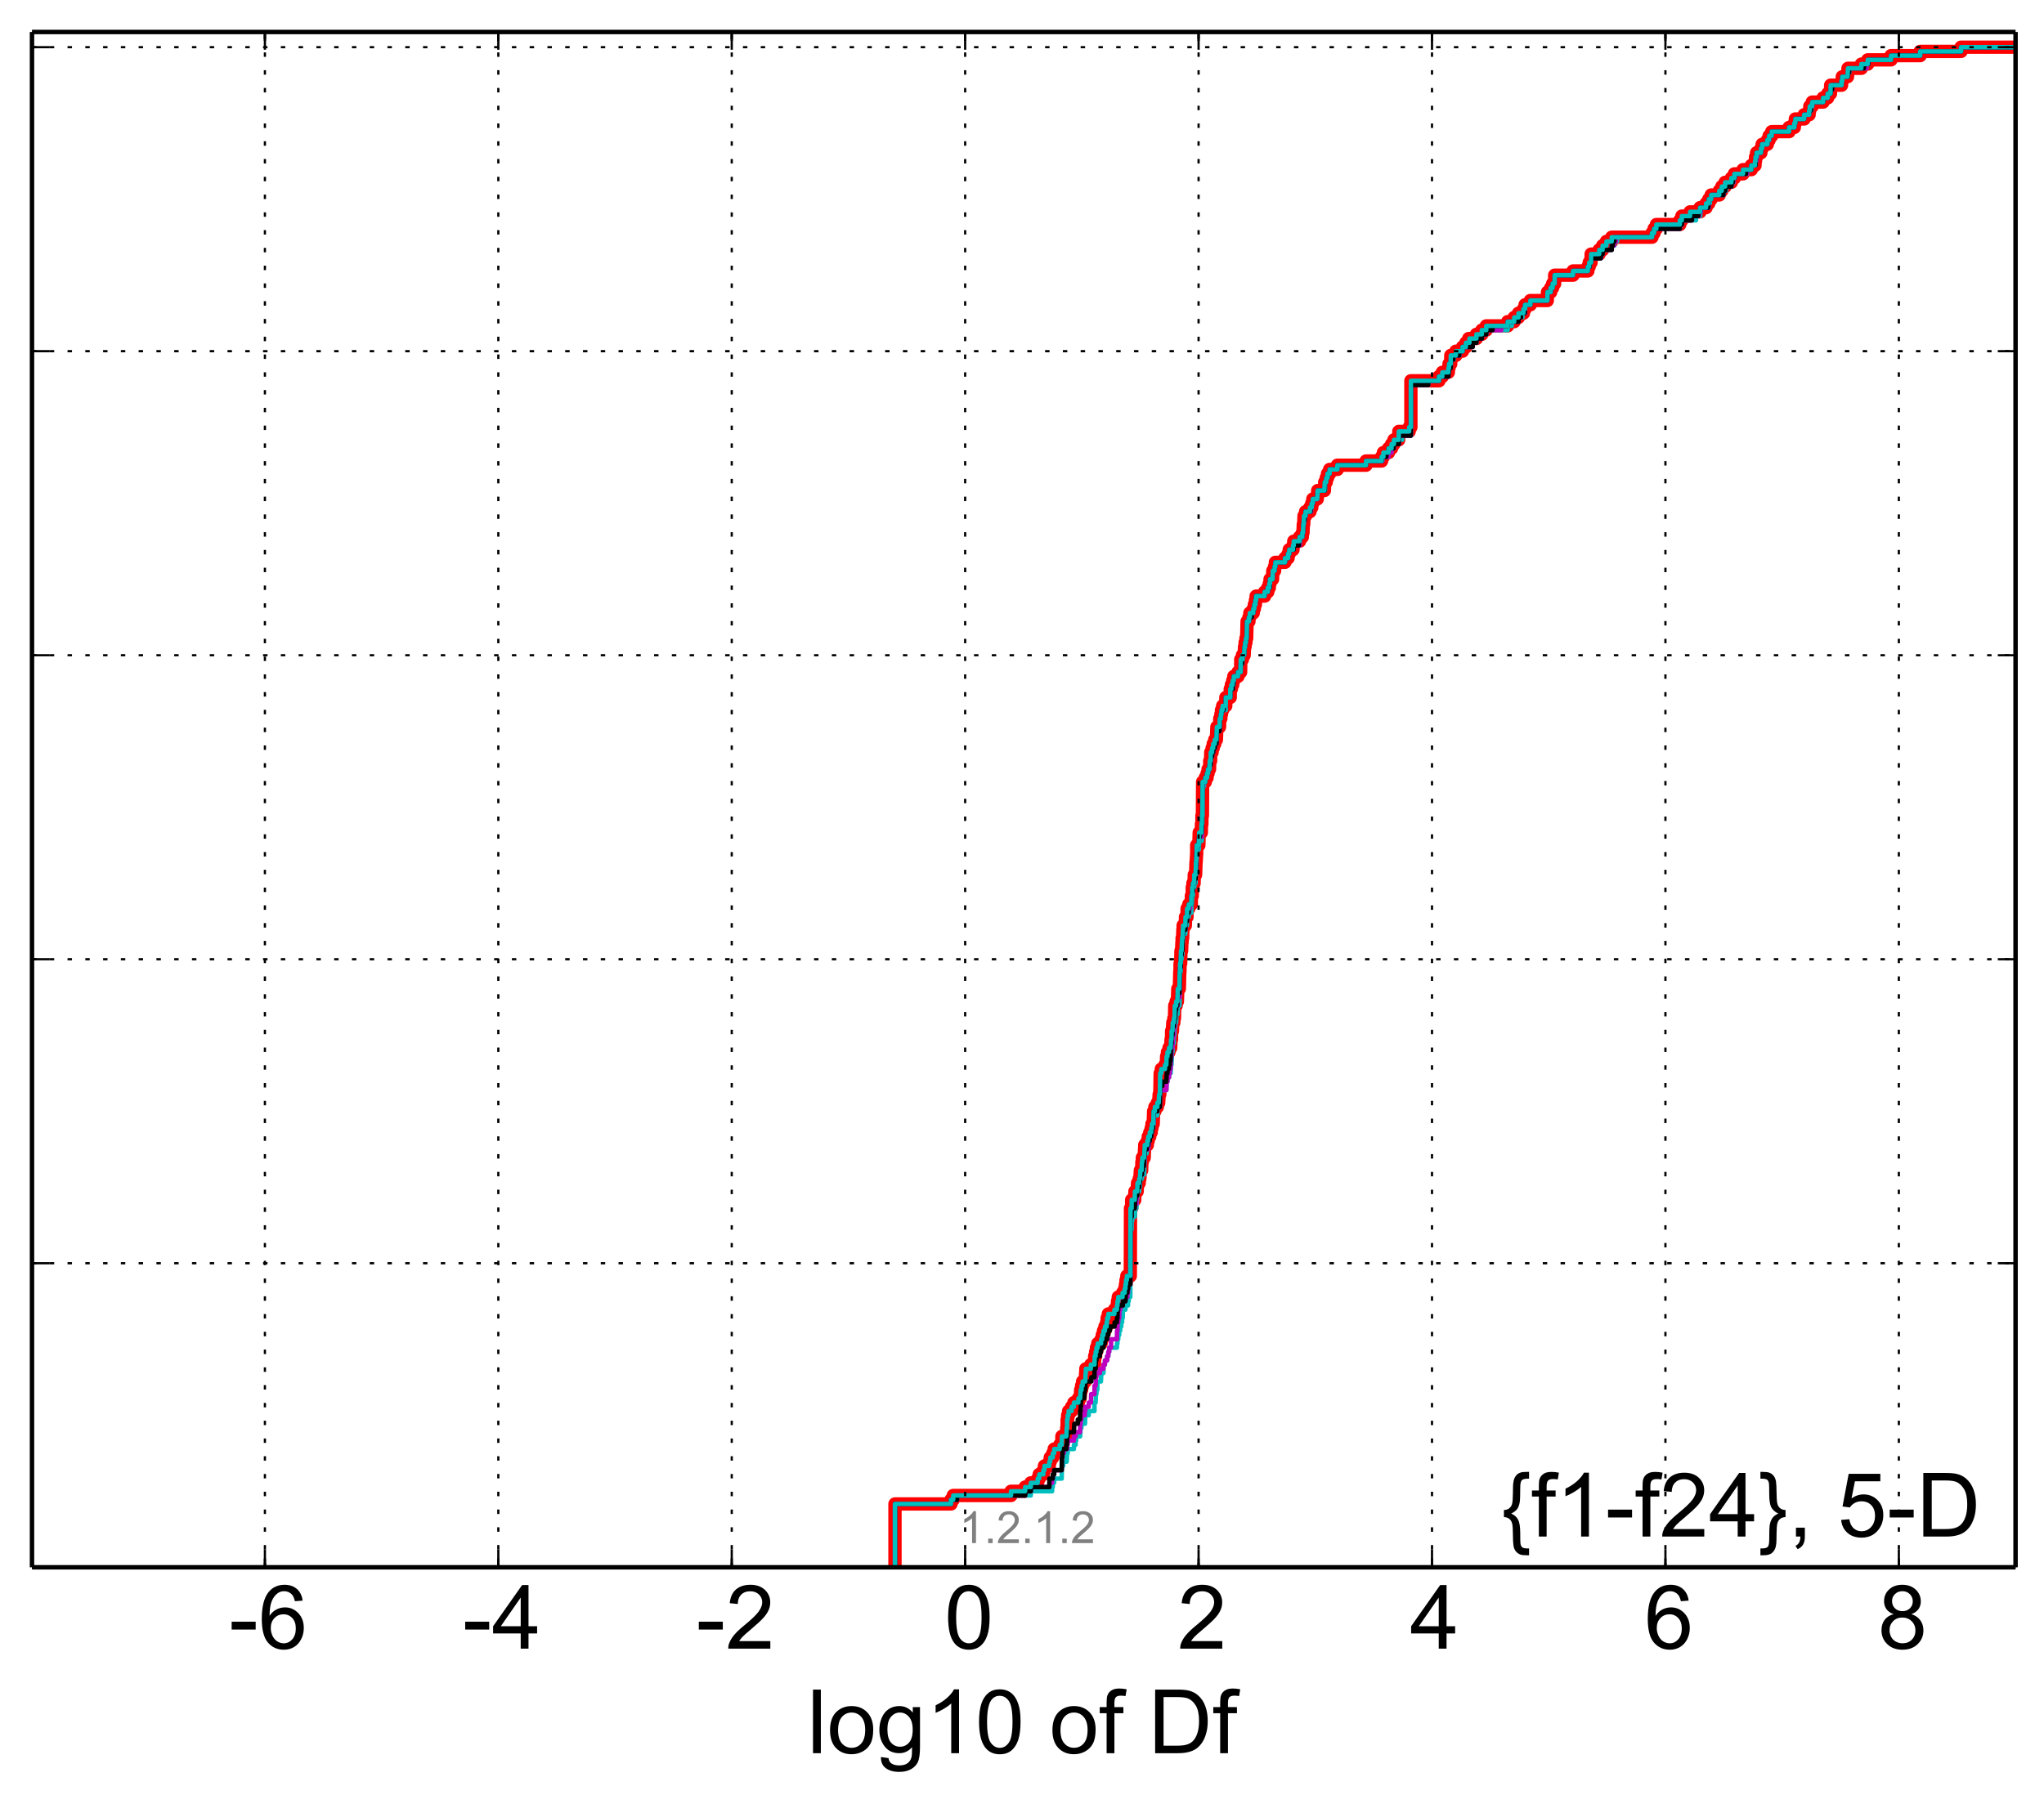 <?xml version="1.0" encoding="utf-8" standalone="no"?>
<!DOCTYPE svg PUBLIC "-//W3C//DTD SVG 1.1//EN"
  "http://www.w3.org/Graphics/SVG/1.1/DTD/svg11.dtd">
<!-- Created with matplotlib (http://matplotlib.org/) -->
<svg height="406pt" version="1.1" viewBox="0 0 460 406" width="460pt" xmlns="http://www.w3.org/2000/svg" xmlns:xlink="http://www.w3.org/1999/xlink">
 <defs>
  <style type="text/css">
*{stroke-linecap:butt;stroke-linejoin:round;}
  </style>
 </defs>
 <g id="figure_1">
  <g id="patch_1">
   <path d="
M0 406.059
L460.8 406.059
L460.8 0
L0 0
z
" style="fill:#ffffff;"/>
  </g>
  <g id="axes_1">
   <g id="patch_2">
    <path d="
M7.2 352.8
L453.6 352.8
L453.6 7.2
L7.2 7.2
z
" style="fill:#ffffff;"/>
   </g>
   <g id="line2d_1">
    <path clip-path="url(#p5bee155178)" d="
M201.414 352.8
L201.414 351.85
L201.414 351.85
L201.414 351.85
L201.414 350.899
L201.414 350.899
L201.414 350.899
L201.414 349.949
L201.414 349.949
L201.414 349.949
L201.414 348.998
L201.414 348.998
L201.414 348.998
L201.414 348.048
L201.414 348.048
L201.414 348.048
L201.414 347.097
L201.414 347.097
L201.414 347.097
L201.414 346.147
L201.414 346.147
L201.414 346.147
L201.414 345.196
L201.414 345.196
L201.414 345.196
L201.414 344.246
L201.414 344.246
L201.414 344.246
L201.414 343.295
L201.414 343.295
L201.414 343.295
L201.414 342.345
L201.414 342.345
L201.414 342.345
L201.414 341.394
L201.414 341.394
L201.414 341.394
L201.414 340.444
L201.414 340.444
L201.414 340.444
L201.414 339.493
L201.414 339.493
L201.414 339.493
L201.414 338.543
L214.023 338.543
L214.023 337.592
L214.525 337.592
L214.525 336.642
L227.527 336.642
L227.527 335.691
L230.709 335.691
L230.709 334.741
L231.981 334.741
L231.981 333.79
L233.535 333.79
L233.535 332.84
L233.875 332.84
L233.875 331.889
L234.801 331.889
L234.801 330.939
L235.051 330.939
L235.051 329.988
L236.141 329.988
L236.141 329.038
L236.359 329.038
L236.359 328.087
L236.926 328.087
L236.926 327.137
L237.243 327.137
L237.243 326.186
L238.488 326.186
L238.488 325.236
L238.937 325.236
L238.977 323.335
L239.98 323.335
L240.066 321.434
L240.142 321.434
L240.157 319.533
L240.276 319.533
L240.276 318.582
L240.495 318.582
L240.495 317.632
L241.168 317.632
L241.168 316.681
L241.682 316.681
L241.682 315.731
L242.69 315.731
L242.69 314.78
L243.09 314.78
L243.198 312.879
L243.411 312.879
L243.411 311.929
L243.644 311.929
L243.644 310.978
L244.237 310.978
L244.313 309.077
L244.363 309.077
L244.363 308.127
L245.483 308.127
L245.483 307.176
L246.313 307.176
L246.357 305.275
L246.569 305.275
L246.569 304.325
L246.756 304.325
L246.756 303.374
L247.046 303.374
L247.046 302.424
L247.8 302.424
L247.8 301.473
L248.067 301.473
L248.067 300.523
L248.33 300.523
L248.33 299.572
L248.668 299.572
L248.668 298.622
L249.043 298.622
L249.043 297.671
L249.155 297.671
L249.155 296.721
L249.426 296.721
L249.426 295.77
L250.797 295.77
L250.797 294.82
L251.365 294.82
L251.365 293.869
L251.491 293.869
L251.491 292.919
L251.666 292.919
L251.666 291.968
L252.631 291.968
L252.631 291.018
L253.105 291.018
L253.105 290.067
L253.285 290.067
L253.285 289.117
L253.407 289.117
L253.407 288.166
L253.596 288.166
L253.596 287.216
L254.375 287.216
L254.416 272.008
L254.673 272.008
L254.676 270.107
L255.374 270.107
L255.41 268.206
L255.917 268.206
L256.002 266.305
L256.379 266.305
L256.379 265.354
L256.528 265.354
L256.634 263.453
L256.925 263.453
L256.986 261.552
L257.084 261.552
L257.084 260.602
L257.499 260.602
L257.571 258.701
L257.617 258.701
L257.617 257.75
L258.205 257.75
L258.205 256.8
L258.411 256.8
L258.411 255.85
L258.757 255.85
L258.757 254.899
L259.077 254.899
L259.077 253.949
L259.251 253.949
L259.251 252.998
L259.523 252.998
L259.625 250.147
L259.903 250.147
L259.903 249.196
L260.458 249.196
L260.458 248.246
L260.759 248.246
L260.868 246.345
L261.013 246.345
L261.1 241.592
L261.349 241.592
L261.349 240.642
L262.178 240.642
L262.178 239.691
L262.483 239.691
L262.543 237.79
L262.736 237.79
L262.736 236.84
L263.082 236.84
L263.082 235.889
L263.456 235.889
L263.536 233.988
L263.656 233.988
L263.665 232.087
L263.862 232.087
L263.937 230.186
L264.172 230.186
L264.172 229.236
L264.315 229.236
L264.376 226.384
L264.689 226.384
L264.689 225.434
L264.973 225.434
L265.065 222.582
L265.405 222.582
L265.507 218.78
L265.551 218.78
L265.576 216.879
L265.712 216.879
L265.772 214.028
L265.918 214.028
L265.988 212.127
L266.03 212.127
L266.03 211.176
L266.152 211.176
L266.196 209.275
L266.264 209.275
L266.264 208.325
L266.759 208.325
L266.79 206.424
L267.132 206.424
L267.153 204.523
L267.533 204.523
L267.533 203.572
L268.109 203.572
L268.114 201.671
L268.312 201.671
L268.316 199.77
L268.465 199.77
L268.465 198.82
L268.734 198.82
L268.767 196.919
L269.067 196.919
L269.162 194.067
L269.192 194.067
L269.301 192.166
L269.31 192.166
L269.312 190.265
L269.802 190.265
L269.88 187.414
L270.36 187.414
L270.387 185.513
L270.484 185.513
L270.494 183.612
L270.6 183.612
L270.648 176.008
L271.25 176.008
L271.25 175.057
L271.648 175.057
L271.648 174.107
L271.875 174.107
L271.875 173.156
L272.204 173.156
L272.255 171.255
L272.448 171.255
L272.476 169.354
L272.781 169.354
L272.781 168.404
L273.031 168.404
L273.031 167.453
L273.382 167.453
L273.382 166.503
L273.753 166.503
L273.857 163.651
L274.451 163.651
L274.507 161.75
L274.751 161.75
L274.751 160.8
L274.889 160.8
L274.889 159.85
L275.154 159.85
L275.154 158.899
L275.858 158.899
L275.874 156.998
L276.865 156.998
L276.867 155.097
L277.119 155.097
L277.119 154.147
L277.423 154.147
L277.423 153.196
L277.67 153.196
L277.67 152.246
L278.61 152.246
L278.61 151.295
L279.203 151.295
L279.232 148.444
L279.608 148.444
L279.608 147.493
L279.997 147.493
L280.082 145.592
L280.205 145.592
L280.205 144.642
L280.397 144.642
L280.397 143.691
L280.557 143.691
L280.655 139.889
L281.072 139.889
L281.072 138.939
L281.275 138.939
L281.275 137.988
L282.042 137.988
L282.042 137.038
L282.294 137.038
L282.294 136.087
L282.529 136.087
L282.529 135.137
L282.687 135.137
L282.687 134.186
L284.604 134.186
L284.604 133.236
L285.315 133.236
L285.315 132.285
L285.661 132.285
L285.661 131.335
L285.822 131.335
L285.822 130.384
L286.385 130.384
L286.439 128.483
L286.849 128.483
L286.849 127.533
L287.022 127.533
L287.022 126.582
L289.177 126.582
L289.177 125.632
L289.878 125.632
L289.878 124.681
L290.14 124.681
L290.14 123.731
L290.991 123.731
L290.991 122.78
L291.159 122.78
L291.159 121.83
L292.464 121.83
L292.464 120.879
L293.085 120.879
L293.085 119.929
L293.24 119.929
L293.306 118.028
L293.4 118.028
L293.467 116.127
L293.814 116.127
L293.814 115.176
L294.801 115.176
L294.801 114.226
L295.214 114.226
L295.214 113.275
L295.454 113.275
L295.454 112.325
L296.448 112.325
L296.543 110.424
L298.054 110.424
L298.132 108.523
L298.473 108.523
L298.473 107.572
L298.759 107.572
L298.759 106.622
L299.235 106.622
L299.235 105.671
L300.971 105.671
L300.971 104.721
L307.42 104.721
L307.42 103.77
L310.925 103.77
L310.925 102.82
L311.337 102.82
L311.337 101.869
L312.49 101.869
L312.49 100.919
L313.177 100.919
L313.177 99.968
L313.702 99.968
L313.702 99.018
L314.773 99.018
L314.8 97.117
L317.134 97.117
L317.134 96.166
L317.52 96.166
L317.52 85.711
L323.837 85.711
L323.837 84.76
L324.593 84.76
L324.593 83.81
L325.945 83.81
L325.945 82.859
L326.099 82.859
L326.099 81.909
L326.488 81.909
L326.5 80.008
L327.646 80.008
L327.646 79.057
L329.139 79.057
L329.139 78.107
L329.897 78.107
L329.897 77.156
L330.535 77.156
L330.535 76.206
L332.26 76.206
L332.26 75.255
L333.489 75.255
L333.489 74.305
L334.487 74.305
L334.487 73.355
L339.301 73.355
L339.301 72.404
L340.77 72.404
L340.77 71.454
L341.732 71.454
L341.732 70.503
L342.852 70.503
L342.852 69.552
L343.219 69.552
L343.219 68.602
L344.403 68.602
L344.403 67.651
L348.22 67.651
L348.263 65.751
L348.98 65.751
L348.98 64.8
L349.417 64.8
L349.417 63.849
L349.869 63.849
L349.879 61.949
L354.003 61.949
L354.003 60.998
L357.341 60.998
L357.341 60.047
L357.647 60.047
L357.647 59.097
L358.066 59.097
L358.088 57.196
L359.896 57.196
L359.896 56.245
L360.665 56.245
L360.665 55.295
L361.519 55.295
L361.519 54.345
L362.721 54.345
L362.721 53.394
L371.785 53.394
L371.785 52.444
L372.253 52.444
L372.253 51.493
L372.762 51.493
L372.762 50.543
L378.043 50.543
L378.043 49.592
L378.497 49.592
L378.497 48.642
L380.349 48.642
L380.349 47.691
L382.593 47.691
L382.593 46.741
L383.953 46.741
L383.953 45.79
L384.561 45.79
L384.561 44.84
L385.103 44.84
L385.103 43.889
L386.917 43.889
L386.917 42.939
L387.492 42.939
L387.492 41.988
L388.239 41.988
L388.239 41.038
L389.649 41.038
L389.649 40.087
L390.315 40.087
L390.315 39.137
L392.267 39.137
L392.267 38.186
L394.136 38.186
L394.136 37.236
L394.967 37.236
L394.967 36.285
L395.082 36.285
L395.082 35.335
L395.312 35.335
L395.312 34.384
L396.287 34.384
L396.287 33.434
L396.568 33.434
L396.568 32.483
L397.737 32.483
L397.737 31.533
L398.14 31.533
L398.14 30.582
L398.73 30.582
L398.73 29.632
L402.628 29.632
L402.628 28.681
L403.816 28.681
L403.816 27.731
L404.038 27.731
L404.038 26.78
L406.019 26.78
L406.019 25.83
L407.139 25.83
L407.139 24.879
L407.293 24.879
L407.293 23.929
L407.838 23.929
L407.838 22.978
L410.289 22.978
L410.289 22.028
L411.322 22.028
L411.322 21.077
L411.947 21.077
L411.984 19.176
L414.445 19.176
L414.445 18.226
L414.604 18.226
L414.604 17.275
L415.78 17.275
L415.888 15.374
L418.903 15.374
L418.903 14.424
L420.333 14.424
L420.333 13.473
L425.574 13.473
L425.574 12.523
L432.131 12.523
L432.131 11.572
L441.332 11.572
L441.332 10.622
L441.332 10.622
L453.6 10.622
L453.6 10.622" style="fill:none;stroke:#ff0000;stroke-linecap:square;stroke-width:3.0;"/>
   </g>
   <g id="line2d_2">
    <path clip-path="url(#p5bee155178)" d="
M201.414 352.8
L201.414 351.85
L201.414 351.85
L201.414 351.85
L201.414 350.899
L201.414 350.899
L201.414 350.899
L201.414 349.949
L201.414 349.949
L201.414 349.949
L201.414 348.998
L201.414 348.998
L201.414 348.998
L201.414 348.048
L201.414 348.048
L201.414 348.048
L201.414 347.097
L201.414 347.097
L201.414 347.097
L201.414 346.147
L201.414 346.147
L201.414 346.147
L201.414 345.196
L201.414 345.196
L201.414 345.196
L201.414 344.246
L201.414 344.246
L201.414 344.246
L201.414 343.295
L201.414 343.295
L201.414 343.295
L201.414 342.345
L201.414 342.345
L201.414 342.345
L201.414 341.394
L201.414 341.394
L201.414 341.394
L201.414 340.444
L201.414 340.444
L201.414 340.444
L201.414 339.493
L201.414 339.493
L201.414 339.493
L201.414 338.543
L214.023 338.543
L214.023 337.592
L215.396 337.592
L215.396 336.642
L231.981 336.642
L231.981 335.691
L236.777 335.691
L236.777 334.741
L236.926 334.741
L236.926 333.79
L237.243 333.79
L237.243 332.84
L238.937 332.84
L238.977 329.988
L239.272 329.988
L239.272 329.038
L240.05 329.038
L240.157 327.137
L240.276 327.137
L240.276 326.186
L241.682 326.186
L241.682 325.236
L242.069 325.236
L242.069 324.285
L242.196 324.285
L242.196 323.335
L243.09 323.335
L243.198 321.434
L243.374 321.434
L243.374 320.483
L244.185 320.483
L244.237 318.582
L245.022 318.582
L245.022 317.632
L246.311 317.632
L246.313 315.731
L246.569 315.731
L246.64 313.83
L246.756 313.83
L246.756 312.879
L246.963 312.879
L246.969 310.978
L247.769 310.978
L247.844 309.077
L248.33 309.077
L248.346 307.176
L248.668 307.176
L248.668 306.226
L249.155 306.226
L249.155 305.275
L249.426 305.275
L249.426 304.325
L249.619 304.325
L249.619 303.374
L251.365 303.374
L251.365 302.424
L251.491 302.424
L251.491 301.473
L251.666 301.473
L251.666 300.523
L251.873 300.523
L251.873 299.572
L252.091 299.572
L252.091 298.622
L252.339 298.622
L252.339 297.671
L252.526 297.671
L252.526 296.721
L252.675 296.721
L252.712 294.82
L253.285 294.82
L253.285 293.869
L253.865 293.869
L253.865 292.919
L254.013 292.919
L254.013 291.968
L254.375 291.968
L254.416 276.76
L254.673 276.76
L254.676 274.859
L254.803 274.859
L254.803 273.909
L255.374 273.909
L255.48 272.008
L255.756 272.008
L255.834 270.107
L255.917 270.107
L256.002 268.206
L256.379 268.206
L256.379 267.255
L256.528 267.255
L256.634 265.354
L256.986 265.354
L256.986 264.404
L257.499 264.404
L257.571 261.552
L257.617 261.552
L257.659 259.651
L258.06 259.651
L258.06 258.701
L258.411 258.701
L258.411 257.75
L258.55 257.75
L258.55 256.8
L258.757 256.8
L258.757 255.85
L259.077 255.85
L259.077 254.899
L259.251 254.899
L259.251 253.949
L259.523 253.949
L259.523 252.998
L259.659 252.998
L259.686 251.097
L260.458 251.097
L260.538 249.196
L261.013 249.196
L261.076 246.345
L261.139 246.345
L261.139 245.394
L262.483 245.394
L262.563 243.493
L262.736 243.493
L262.736 242.543
L263.082 242.543
L263.082 241.592
L263.456 241.592
L263.536 239.691
L263.656 239.691
L263.755 236.84
L263.862 236.84
L263.937 234.939
L264.145 234.939
L264.172 233.038
L264.315 233.038
L264.325 231.137
L264.487 231.137
L264.487 230.186
L264.689 230.186
L264.764 228.285
L265.034 228.285
L265.065 226.384
L265.459 226.384
L265.551 219.731
L265.576 219.731
L265.576 218.78
L265.712 218.78
L265.772 215.929
L265.918 215.929
L265.918 214.978
L266.086 214.978
L266.196 211.176
L266.264 211.176
L266.264 210.226
L266.759 210.226
L266.824 208.325
L267.132 208.325
L267.153 206.424
L267.533 206.424
L267.533 205.473
L268.109 205.473
L268.114 203.572
L268.225 203.572
L268.316 201.671
L268.465 201.671
L268.506 199.77
L268.767 199.77
L268.767 198.82
L269.067 198.82
L269.17 195.018
L269.271 195.018
L269.312 191.216
L269.802 191.216
L269.847 189.315
L270.435 189.315
L270.512 185.513
L270.573 185.513
L270.648 176.958
L270.981 176.958
L270.981 176.008
L271.25 176.008
L271.25 175.057
L271.648 175.057
L271.648 174.107
L271.875 174.107
L271.875 173.156
L272.204 173.156
L272.204 172.206
L272.448 172.206
L272.476 170.305
L272.781 170.305
L272.781 169.354
L273.031 169.354
L273.031 168.404
L273.382 168.404
L273.382 167.453
L273.753 167.453
L273.857 164.602
L274.451 164.602
L274.557 161.75
L274.751 161.75
L274.751 160.8
L274.889 160.8
L274.889 159.85
L275.855 159.85
L275.874 156.998
L276.865 156.998
L276.867 155.097
L277.423 155.097
L277.423 154.147
L277.594 154.147
L277.67 152.246
L278.61 152.246
L278.61 151.295
L279.203 151.295
L279.225 149.394
L279.608 149.394
L279.667 147.493
L279.997 147.493
L280.082 145.592
L280.205 145.592
L280.205 144.642
L280.397 144.642
L280.397 143.691
L280.557 143.691
L280.655 139.889
L281.072 139.889
L281.072 138.939
L281.702 138.939
L281.702 137.988
L282.042 137.988
L282.042 137.038
L282.294 137.038
L282.294 136.087
L282.529 136.087
L282.529 135.137
L282.687 135.137
L282.687 134.186
L284.604 134.186
L284.604 133.236
L285.315 133.236
L285.315 132.285
L285.757 132.285
L285.822 130.384
L286.385 130.384
L286.439 128.483
L286.849 128.483
L286.849 127.533
L287.022 127.533
L287.022 126.582
L289.177 126.582
L289.177 125.632
L289.878 125.632
L289.878 124.681
L290.14 124.681
L290.14 123.731
L291.159 123.731
L291.159 122.78
L292.464 122.78
L292.573 120.879
L293.085 120.879
L293.085 119.929
L293.24 119.929
L293.306 118.028
L293.4 118.028
L293.4 117.077
L293.64 117.077
L293.64 116.127
L293.814 116.127
L293.814 115.176
L295.042 115.176
L295.042 114.226
L295.214 114.226
L295.214 113.275
L295.454 113.275
L295.454 112.325
L296.448 112.325
L296.543 110.424
L298.213 110.424
L298.242 108.523
L298.473 108.523
L298.473 107.572
L298.759 107.572
L298.759 106.622
L299.235 106.622
L299.235 105.671
L300.971 105.671
L300.971 104.721
L307.42 104.721
L307.42 103.77
L311.098 103.77
L311.098 102.82
L312.49 102.82
L312.49 101.869
L313.145 101.869
L313.145 100.919
L313.685 100.919
L313.685 99.968
L314.8 99.968
L314.8 99.018
L315.563 99.018
L315.563 98.067
L317.52 98.067
L317.52 86.661
L321.411 86.661
L321.411 85.711
L323.837 85.711
L323.837 84.76
L325.945 84.76
L325.945 83.81
L326.099 83.81
L326.099 82.859
L326.488 82.859
L326.5 80.958
L327.159 80.958
L327.159 80.008
L328.465 80.008
L328.465 79.057
L329.139 79.057
L329.139 78.107
L331.418 78.107
L331.418 77.156
L332.26 77.156
L332.26 76.206
L333.489 76.206
L333.489 75.255
L334.487 75.255
L334.487 74.305
L339.301 74.305
L339.301 73.355
L340.227 73.355
L340.227 72.404
L341.732 72.404
L341.732 71.454
L342.629 71.454
L342.629 70.503
L343.219 70.503
L343.234 68.602
L344.403 68.602
L344.403 67.651
L348.22 67.651
L348.263 65.751
L348.98 65.751
L348.98 64.8
L349.417 64.8
L349.417 63.849
L349.869 63.849
L349.879 61.949
L354.003 61.949
L354.003 60.998
L357.341 60.998
L357.341 60.047
L357.758 60.047
L357.758 59.097
L358.088 59.097
L358.088 58.147
L360.258 58.147
L360.258 57.196
L360.665 57.196
L360.665 56.245
L362.721 56.245
L362.721 55.295
L363.31 55.295
L363.31 54.345
L363.924 54.345
L363.924 53.394
L371.785 53.394
L371.785 52.444
L372.253 52.444
L372.253 51.493
L378.043 51.493
L378.043 50.543
L378.497 50.543
L378.497 49.592
L381.688 49.592
L381.688 48.642
L382.638 48.642
L382.638 47.691
L382.81 47.691
L382.81 46.741
L384.561 46.741
L384.561 45.79
L384.801 45.79
L384.801 44.84
L385.103 44.84
L385.103 43.889
L387.86 43.889
L387.86 42.939
L388.447 42.939
L388.447 41.988
L389.649 41.988
L389.649 41.038
L390.134 41.038
L390.134 40.087
L390.468 40.087
L390.468 39.137
L393.219 39.137
L393.219 38.186
L394.136 38.186
L394.136 37.236
L395.082 37.236
L395.082 36.285
L395.312 36.285
L395.312 35.335
L395.475 35.335
L395.475 34.384
L396.287 34.384
L396.287 33.434
L396.568 33.434
L396.568 32.483
L397.737 32.483
L397.737 31.533
L398.14 31.533
L398.14 30.582
L398.73 30.582
L398.73 29.632
L402.628 29.632
L402.628 28.681
L403.816 28.681
L403.816 27.731
L404.038 27.731
L404.038 26.78
L406.019 26.78
L406.019 25.83
L407.139 25.83
L407.139 24.879
L407.672 24.879
L407.672 23.929
L407.838 23.929
L407.838 22.978
L410.289 22.978
L410.289 22.028
L411.322 22.028
L411.322 21.077
L411.947 21.077
L411.947 20.127
L412.398 20.127
L412.398 19.176
L414.445 19.176
L414.445 18.226
L414.604 18.226
L414.604 17.275
L415.888 17.275
L415.888 16.325
L416.225 16.325
L416.225 15.374
L420.043 15.374
L420.043 14.424
L420.459 14.424
L420.459 13.473
L425.574 13.473
L425.574 12.523
L432.131 12.523
L432.131 11.572
L441.332 11.572
L441.332 10.622
L441.332 10.622
L453.6 10.622
L453.6 10.622" style="fill:none;stroke:#00bfbf;stroke-linecap:square;"/>
   </g>
   <g id="line2d_3">
    <path clip-path="url(#p5bee155178)" d="
M201.414 352.8
L201.414 351.85
L201.414 351.85
L201.414 351.85
L201.414 350.899
L201.414 350.899
L201.414 350.899
L201.414 349.949
L201.414 349.949
L201.414 349.949
L201.414 348.998
L201.414 348.998
L201.414 348.998
L201.414 348.048
L201.414 348.048
L201.414 348.048
L201.414 347.097
L201.414 347.097
L201.414 347.097
L201.414 346.147
L201.414 346.147
L201.414 346.147
L201.414 345.196
L201.414 345.196
L201.414 345.196
L201.414 344.246
L201.414 344.246
L201.414 344.246
L201.414 343.295
L201.414 343.295
L201.414 343.295
L201.414 342.345
L201.414 342.345
L201.414 342.345
L201.414 341.394
L201.414 341.394
L201.414 341.394
L201.414 340.444
L201.414 340.444
L201.414 340.444
L201.414 339.493
L201.414 339.493
L201.414 339.493
L201.414 338.543
L214.023 338.543
L214.023 337.592
L215.396 337.592
L215.396 336.642
L230.709 336.642
L230.709 335.691
L231.981 335.691
L231.981 334.741
L236.178 334.741
L236.178 333.79
L236.76 333.79
L236.76 332.84
L236.926 332.84
L236.926 331.889
L237.243 331.889
L237.243 330.939
L238.937 330.939
L238.977 328.087
L239.1 328.087
L239.1 327.137
L239.391 327.137
L239.391 326.186
L240.157 326.186
L240.157 325.236
L240.276 325.236
L240.276 324.285
L241.682 324.285
L241.682 323.335
L242.069 323.335
L242.069 322.384
L243.053 322.384
L243.09 320.483
L243.198 320.483
L243.198 319.533
L243.374 319.533
L243.374 318.582
L244.112 318.582
L244.112 317.632
L244.237 317.632
L244.237 316.681
L245.022 316.681
L245.022 315.731
L245.506 315.731
L245.56 313.83
L246.311 313.83
L246.313 311.929
L246.569 311.929
L246.633 310.028
L246.756 310.028
L246.756 309.077
L247.532 309.077
L247.532 308.127
L248.33 308.127
L248.33 307.176
L248.668 307.176
L248.668 306.226
L249.155 306.226
L249.155 305.275
L249.426 305.275
L249.426 304.325
L249.619 304.325
L249.619 303.374
L250.034 303.374
L250.06 301.473
L251.365 301.473
L251.38 299.572
L251.491 299.572
L251.533 297.671
L251.666 297.671
L251.666 296.721
L251.873 296.721
L251.924 294.82
L252.091 294.82
L252.091 293.869
L252.702 293.869
L252.702 292.919
L253.285 292.919
L253.285 291.968
L253.715 291.968
L253.715 291.018
L253.862 291.018
L253.901 289.117
L254.375 289.117
L254.416 273.909
L254.673 273.909
L254.676 272.008
L255.374 272.008
L255.374 271.057
L255.756 271.057
L255.834 269.156
L255.917 269.156
L256.002 267.255
L256.379 267.255
L256.379 266.305
L256.528 266.305
L256.634 264.404
L256.986 264.404
L256.986 263.453
L257.181 263.453
L257.181 262.503
L257.499 262.503
L257.571 260.602
L257.617 260.602
L257.618 258.701
L258.411 258.701
L258.411 257.75
L258.55 257.75
L258.55 256.8
L258.757 256.8
L258.757 255.85
L259.077 255.85
L259.077 254.899
L259.251 254.899
L259.251 253.949
L259.523 253.949
L259.625 251.097
L259.671 251.097
L259.671 250.147
L260.458 250.147
L260.458 249.196
L261.013 249.196
L261.11 245.394
L262.483 245.394
L262.563 243.493
L262.736 243.493
L262.736 242.543
L263.082 242.543
L263.082 241.592
L263.266 241.592
L263.266 240.642
L263.438 240.642
L263.536 237.79
L263.656 237.79
L263.665 235.889
L263.862 235.889
L263.937 233.988
L264 233.988
L264 233.038
L264.137 233.038
L264.172 231.137
L264.315 231.137
L264.325 229.236
L264.487 229.236
L264.552 227.335
L264.689 227.335
L264.689 226.384
L265.034 226.384
L265.065 224.483
L265.455 224.483
L265.551 218.78
L265.576 218.78
L265.576 217.83
L265.712 217.83
L265.772 214.978
L265.918 214.978
L265.918 214.028
L266.084 214.028
L266.152 211.176
L266.196 211.176
L266.264 209.275
L266.759 209.275
L266.824 207.374
L267.132 207.374
L267.153 205.473
L267.533 205.473
L267.533 204.523
L267.819 204.523
L267.819 203.572
L268.109 203.572
L268.114 201.671
L268.316 201.671
L268.316 200.721
L268.465 200.721
L268.476 198.82
L268.767 198.82
L268.767 197.869
L269.067 197.869
L269.163 195.018
L269.271 195.018
L269.312 190.265
L269.802 190.265
L269.834 188.364
L270.434 188.364
L270.484 185.513
L270.55 185.513
L270.648 176.958
L270.795 176.958
L270.795 176.008
L271.25 176.008
L271.25 175.057
L271.648 175.057
L271.648 174.107
L271.875 174.107
L271.875 173.156
L272.204 173.156
L272.204 172.206
L272.448 172.206
L272.476 170.305
L272.781 170.305
L272.781 169.354
L273.031 169.354
L273.031 168.404
L273.382 168.404
L273.382 167.453
L273.753 167.453
L273.857 164.602
L274.451 164.602
L274.557 161.75
L274.751 161.75
L274.751 160.8
L274.889 160.8
L274.889 159.85
L275.407 159.85
L275.407 158.899
L275.858 158.899
L275.874 156.998
L276.865 156.998
L276.867 155.097
L277.423 155.097
L277.423 154.147
L277.594 154.147
L277.67 152.246
L278.61 152.246
L278.61 151.295
L279.203 151.295
L279.225 149.394
L279.533 149.394
L279.608 147.493
L279.997 147.493
L280.082 145.592
L280.205 145.592
L280.205 144.642
L280.397 144.642
L280.397 143.691
L280.557 143.691
L280.655 139.889
L281.072 139.889
L281.072 138.939
L281.702 138.939
L281.702 137.988
L282.042 137.988
L282.042 137.038
L282.294 137.038
L282.294 136.087
L282.529 136.087
L282.529 135.137
L282.687 135.137
L282.687 134.186
L284.604 134.186
L284.604 133.236
L285.315 133.236
L285.315 132.285
L285.757 132.285
L285.822 130.384
L286.385 130.384
L286.439 128.483
L286.849 128.483
L286.849 127.533
L287.022 127.533
L287.022 126.582
L289.177 126.582
L289.177 125.632
L289.878 125.632
L289.878 124.681
L290.14 124.681
L290.14 123.731
L291.159 123.731
L291.159 122.78
L292.464 122.78
L292.573 120.879
L293.085 120.879
L293.085 119.929
L293.24 119.929
L293.306 118.028
L293.4 118.028
L293.4 117.077
L293.631 117.077
L293.631 116.127
L293.814 116.127
L293.814 115.176
L295.042 115.176
L295.042 114.226
L295.214 114.226
L295.214 113.275
L295.454 113.275
L295.454 112.325
L296.448 112.325
L296.543 110.424
L298.157 110.424
L298.201 108.523
L298.473 108.523
L298.473 107.572
L298.759 107.572
L298.759 106.622
L299.235 106.622
L299.235 105.671
L300.971 105.671
L300.971 104.721
L307.42 104.721
L307.42 103.77
L311.098 103.77
L311.098 102.82
L312.49 102.82
L312.49 101.869
L313.145 101.869
L313.145 100.919
L313.67 100.919
L313.67 99.968
L314.8 99.968
L314.847 98.067
L317.5 98.067
L317.52 86.661
L321.411 86.661
L321.411 85.711
L323.837 85.711
L323.837 84.76
L325.945 84.76
L325.945 83.81
L326.099 83.81
L326.099 82.859
L326.488 82.859
L326.5 80.958
L327.067 80.958
L327.067 80.008
L328.433 80.008
L328.433 79.057
L329.139 79.057
L329.139 78.107
L331.418 78.107
L331.418 77.156
L332.26 77.156
L332.26 76.206
L333.489 76.206
L333.489 75.255
L334.487 75.255
L334.487 74.305
L337.844 74.305
L337.844 73.355
L339.301 73.355
L339.301 72.404
L341.732 72.404
L341.732 71.454
L342.301 71.454
L342.301 70.503
L343.219 70.503
L343.226 68.602
L344.403 68.602
L344.403 67.651
L348.22 67.651
L348.263 65.751
L348.98 65.751
L348.98 64.8
L349.417 64.8
L349.417 63.849
L349.869 63.849
L349.879 61.949
L354.003 61.949
L354.003 60.998
L357.341 60.998
L357.341 60.047
L357.758 60.047
L357.758 59.097
L358.088 59.097
L358.088 58.147
L360.249 58.147
L360.249 57.196
L360.665 57.196
L360.665 56.245
L362.721 56.245
L362.721 55.295
L363.223 55.295
L363.223 54.345
L363.663 54.345
L363.663 53.394
L371.785 53.394
L371.785 52.444
L372.253 52.444
L372.253 51.493
L378.043 51.493
L378.043 50.543
L378.497 50.543
L378.497 49.592
L380.77 49.592
L380.77 48.642
L382.339 48.642
L382.339 47.691
L382.766 47.691
L382.766 46.741
L384.561 46.741
L384.628 44.84
L385.103 44.84
L385.103 43.889
L387.848 43.889
L387.848 42.939
L388.26 42.939
L388.26 41.988
L389.649 41.988
L389.649 41.038
L390.088 41.038
L390.088 40.087
L390.394 40.087
L390.394 39.137
L393.166 39.137
L393.166 38.186
L394.136 38.186
L394.136 37.236
L395.082 37.236
L395.082 36.285
L395.312 36.285
L395.312 35.335
L395.449 35.335
L395.449 34.384
L396.287 34.384
L396.287 33.434
L396.568 33.434
L396.568 32.483
L397.737 32.483
L397.737 31.533
L398.14 31.533
L398.14 30.582
L398.73 30.582
L398.73 29.632
L402.628 29.632
L402.628 28.681
L403.816 28.681
L403.816 27.731
L404.038 27.731
L404.038 26.78
L406.019 26.78
L406.019 25.83
L407.139 25.83
L407.139 24.879
L407.562 24.879
L407.562 23.929
L407.838 23.929
L407.838 22.978
L410.289 22.978
L410.289 22.028
L411.322 22.028
L411.322 21.077
L411.947 21.077
L411.947 20.127
L412.386 20.127
L412.386 19.176
L414.445 19.176
L414.445 18.226
L414.604 18.226
L414.604 17.275
L415.888 17.275
L415.888 16.325
L416.156 16.325
L416.156 15.374
L420.043 15.374
L420.043 14.424
L420.459 14.424
L420.459 13.473
L425.574 13.473
L425.574 12.523
L432.131 12.523
L432.131 11.572
L441.332 11.572
L441.332 10.622
L441.332 10.622
L453.6 10.622
L453.6 10.622" style="fill:none;stroke:#bf00bf;stroke-linecap:square;"/>
   </g>
   <g id="line2d_4">
    <path clip-path="url(#p5bee155178)" d="
M201.414 352.8
L201.414 351.85
L201.414 351.85
L201.414 351.85
L201.414 350.899
L201.414 350.899
L201.414 350.899
L201.414 349.949
L201.414 349.949
L201.414 349.949
L201.414 348.998
L201.414 348.998
L201.414 348.998
L201.414 348.048
L201.414 348.048
L201.414 348.048
L201.414 347.097
L201.414 347.097
L201.414 347.097
L201.414 346.147
L201.414 346.147
L201.414 346.147
L201.414 345.196
L201.414 345.196
L201.414 345.196
L201.414 344.246
L201.414 344.246
L201.414 344.246
L201.414 343.295
L201.414 343.295
L201.414 343.295
L201.414 342.345
L201.414 342.345
L201.414 342.345
L201.414 341.394
L201.414 341.394
L201.414 341.394
L201.414 340.444
L201.414 340.444
L201.414 340.444
L201.414 339.493
L201.414 339.493
L201.414 339.493
L201.414 338.543
L214.023 338.543
L214.023 337.592
L215.396 337.592
L215.396 336.642
L230.709 336.642
L230.709 335.691
L231.981 335.691
L231.981 334.741
L236.141 334.741
L236.178 332.84
L236.926 332.84
L236.926 331.889
L237.243 331.889
L237.243 330.939
L238.937 330.939
L238.977 328.087
L239.1 328.087
L239.133 326.186
L239.972 326.186
L239.972 325.236
L240.122 325.236
L240.157 323.335
L240.276 323.335
L240.276 322.384
L241.682 322.384
L241.774 320.483
L242.562 320.483
L242.562 319.533
L243.053 319.533
L243.09 317.632
L243.198 317.632
L243.304 314.78
L244.011 314.78
L244.112 312.879
L244.237 312.879
L244.311 310.978
L245.597 310.978
L245.597 310.028
L246.311 310.028
L246.313 308.127
L246.569 308.127
L246.608 306.226
L246.756 306.226
L246.756 305.275
L247.532 305.275
L247.532 304.325
L247.8 304.325
L247.8 303.374
L248.33 303.374
L248.33 302.424
L248.668 302.424
L248.668 301.473
L249.155 301.473
L249.155 300.523
L249.426 300.523
L249.426 299.572
L249.78 299.572
L249.78 298.622
L250.834 298.622
L250.834 297.671
L251.365 297.671
L251.365 296.721
L251.491 296.721
L251.533 294.82
L251.666 294.82
L251.666 293.869
L252.699 293.869
L252.699 292.919
L253.285 292.919
L253.382 291.018
L253.715 291.018
L253.715 290.067
L253.901 290.067
L253.901 289.117
L254.375 289.117
L254.416 273.909
L254.673 273.909
L254.676 272.008
L255.374 272.008
L255.456 270.107
L255.571 270.107
L255.571 269.156
L255.917 269.156
L256.002 267.255
L256.379 267.255
L256.379 266.305
L256.528 266.305
L256.634 264.404
L256.986 264.404
L256.986 263.453
L257.181 263.453
L257.181 262.503
L257.429 262.503
L257.499 260.602
L257.571 260.602
L257.617 258.701
L258.081 258.701
L258.081 257.75
L258.411 257.75
L258.411 256.8
L258.757 256.8
L258.757 255.85
L259.077 255.85
L259.077 254.899
L259.251 254.899
L259.251 253.949
L259.479 253.949
L259.587 251.097
L259.625 251.097
L259.625 250.147
L260.458 250.147
L260.458 249.196
L261.013 249.196
L261.105 244.444
L261.578 244.444
L261.578 243.493
L262.483 243.493
L262.563 241.592
L262.736 241.592
L262.736 240.642
L263.082 240.642
L263.082 239.691
L263.266 239.691
L263.266 238.741
L263.438 238.741
L263.536 234.939
L263.656 234.939
L263.665 233.038
L263.862 233.038
L263.937 231.137
L264.172 231.137
L264.172 230.186
L264.315 230.186
L264.315 229.236
L264.487 229.236
L264.552 227.335
L264.689 227.335
L264.689 226.384
L264.932 226.384
L265.034 224.483
L265.065 224.483
L265.065 223.533
L265.446 223.533
L265.551 218.78
L265.576 218.78
L265.576 217.83
L265.712 217.83
L265.772 214.978
L265.918 214.978
L265.918 214.028
L266.076 214.028
L266.152 211.176
L266.196 211.176
L266.264 209.275
L266.759 209.275
L266.802 207.374
L267.132 207.374
L267.153 205.473
L267.498 205.473
L267.533 203.572
L268.109 203.572
L268.114 201.671
L268.316 201.671
L268.316 200.721
L268.465 200.721
L268.466 198.82
L268.767 198.82
L268.767 197.869
L269.067 197.869
L269.162 195.018
L269.213 195.018
L269.312 190.265
L269.802 190.265
L269.818 188.364
L270.068 188.364
L270.068 187.414
L270.426 187.414
L270.484 185.513
L270.537 185.513
L270.648 176.008
L271.25 176.008
L271.25 175.057
L271.648 175.057
L271.648 174.107
L271.875 174.107
L271.875 173.156
L272.204 173.156
L272.204 172.206
L272.448 172.206
L272.476 170.305
L272.781 170.305
L272.781 169.354
L273.031 169.354
L273.031 168.404
L273.382 168.404
L273.382 167.453
L273.753 167.453
L273.857 164.602
L274.451 164.602
L274.557 161.75
L274.751 161.75
L274.751 160.8
L274.889 160.8
L274.889 159.85
L275.339 159.85
L275.339 158.899
L275.858 158.899
L275.874 156.998
L276.865 156.998
L276.867 155.097
L277.423 155.097
L277.423 154.147
L277.594 154.147
L277.67 152.246
L278.61 152.246
L278.61 151.295
L279.203 151.295
L279.225 149.394
L279.533 149.394
L279.608 147.493
L279.997 147.493
L280.082 145.592
L280.205 145.592
L280.205 144.642
L280.397 144.642
L280.397 143.691
L280.557 143.691
L280.655 139.889
L281.072 139.889
L281.072 138.939
L281.702 138.939
L281.702 137.988
L282.042 137.988
L282.042 137.038
L282.294 137.038
L282.294 136.087
L282.529 136.087
L282.529 135.137
L282.687 135.137
L282.687 134.186
L284.604 134.186
L284.604 133.236
L285.315 133.236
L285.315 132.285
L285.757 132.285
L285.822 130.384
L286.385 130.384
L286.439 128.483
L286.849 128.483
L286.849 127.533
L287.022 127.533
L287.022 126.582
L289.177 126.582
L289.177 125.632
L289.878 125.632
L289.878 124.681
L290.14 124.681
L290.14 123.731
L291.159 123.731
L291.159 122.78
L292.323 122.78
L292.323 121.83
L292.464 121.83
L292.464 120.879
L293.085 120.879
L293.085 119.929
L293.24 119.929
L293.306 118.028
L293.4 118.028
L293.4 117.077
L293.63 117.077
L293.63 116.127
L293.814 116.127
L293.814 115.176
L294.937 115.176
L294.937 114.226
L295.214 114.226
L295.214 113.275
L295.454 113.275
L295.454 112.325
L296.448 112.325
L296.543 110.424
L298.157 110.424
L298.186 108.523
L298.473 108.523
L298.473 107.572
L298.759 107.572
L298.759 106.622
L299.235 106.622
L299.235 105.671
L300.971 105.671
L300.971 104.721
L307.42 104.721
L307.42 103.77
L310.977 103.77
L310.977 102.82
L311.999 102.82
L311.999 101.869
L312.49 101.869
L312.49 100.919
L313.643 100.919
L313.643 99.968
L314.8 99.968
L314.847 98.067
L317.5 98.067
L317.52 86.661
L321.411 86.661
L321.411 85.711
L323.837 85.711
L323.837 84.76
L325.945 84.76
L325.945 83.81
L326.099 83.81
L326.099 82.859
L326.488 82.859
L326.5 80.958
L327.067 80.958
L327.067 80.008
L328.403 80.008
L328.403 79.057
L329.139 79.057
L329.139 78.107
L331.418 78.107
L331.418 77.156
L332.26 77.156
L332.26 76.206
L333.489 76.206
L333.489 75.255
L334.487 75.255
L334.487 74.305
L335.893 74.305
L335.893 73.355
L339.301 73.355
L339.301 72.404
L341.732 72.404
L341.732 71.454
L342.301 71.454
L342.301 70.503
L343.147 70.503
L343.219 68.602
L344.403 68.602
L344.403 67.651
L348.22 67.651
L348.263 65.751
L348.98 65.751
L348.98 64.8
L349.417 64.8
L349.417 63.849
L349.869 63.849
L349.879 61.949
L354.003 61.949
L354.003 60.998
L357.341 60.998
L357.341 60.047
L357.758 60.047
L357.758 59.097
L358.088 59.097
L358.088 58.147
L360.236 58.147
L360.236 57.196
L360.665 57.196
L360.665 56.245
L362.721 56.245
L362.721 55.295
L362.966 55.295
L362.966 54.345
L363.33 54.345
L363.33 53.394
L371.785 53.394
L371.785 52.444
L372.253 52.444
L372.253 51.493
L378.043 51.493
L378.043 50.543
L378.497 50.543
L378.497 49.592
L380.77 49.592
L380.77 48.642
L382.191 48.642
L382.191 47.691
L382.621 47.691
L382.621 46.741
L384.451 46.741
L384.561 44.84
L385.103 44.84
L385.103 43.889
L387.848 43.889
L387.848 42.939
L388.26 42.939
L388.26 41.988
L389.649 41.988
L389.649 41.038
L389.99 41.038
L389.99 40.087
L390.389 40.087
L390.389 39.137
L392.941 39.137
L392.941 38.186
L394.136 38.186
L394.136 37.236
L395.082 37.236
L395.178 35.335
L395.312 35.335
L395.312 34.384
L396.287 34.384
L396.287 33.434
L396.568 33.434
L396.568 32.483
L397.737 32.483
L397.737 31.533
L398.14 31.533
L398.14 30.582
L398.73 30.582
L398.73 29.632
L402.628 29.632
L402.628 28.681
L403.816 28.681
L403.816 27.731
L404.038 27.731
L404.038 26.78
L406.019 26.78
L406.019 25.83
L407.139 25.83
L407.139 24.879
L407.562 24.879
L407.562 23.929
L407.838 23.929
L407.838 22.978
L410.289 22.978
L410.289 22.028
L411.322 22.028
L411.322 21.077
L411.947 21.077
L411.947 20.127
L412.334 20.127
L412.334 19.176
L414.445 19.176
L414.445 18.226
L414.604 18.226
L414.604 17.275
L415.888 17.275
L415.888 16.325
L416.156 16.325
L416.156 15.374
L419.492 15.374
L419.492 14.424
L420.444 14.424
L420.444 13.473
L425.574 13.473
L425.574 12.523
L432.131 12.523
L432.131 11.572
L441.332 11.572
L441.332 10.622
L441.332 10.622
L453.6 10.622
L453.6 10.622" style="fill:none;stroke:#000000;stroke-linecap:square;"/>
   </g>
   <g id="line2d_5">
    <path clip-path="url(#p5bee155178)" d="
M201.414 352.8
L201.414 351.85
L201.414 351.85
L201.414 351.85
L201.414 350.899
L201.414 350.899
L201.414 350.899
L201.414 349.949
L201.414 349.949
L201.414 349.949
L201.414 348.998
L201.414 348.998
L201.414 348.998
L201.414 348.048
L201.414 348.048
L201.414 348.048
L201.414 347.097
L201.414 347.097
L201.414 347.097
L201.414 346.147
L201.414 346.147
L201.414 346.147
L201.414 345.196
L201.414 345.196
L201.414 345.196
L201.414 344.246
L201.414 344.246
L201.414 344.246
L201.414 343.295
L201.414 343.295
L201.414 343.295
L201.414 342.345
L201.414 342.345
L201.414 342.345
L201.414 341.394
L201.414 341.394
L201.414 341.394
L201.414 340.444
L201.414 340.444
L201.414 340.444
L201.414 339.493
L201.414 339.493
L201.414 339.493
L201.414 338.543
L214.023 338.543
L214.023 337.592
L214.525 337.592
L214.525 336.642
L227.527 336.642
L227.527 335.691
L230.709 335.691
L230.709 334.741
L231.981 334.741
L231.981 333.79
L233.535 333.79
L233.535 332.84
L233.875 332.84
L233.875 331.889
L234.801 331.889
L234.801 330.939
L235.051 330.939
L235.051 329.988
L236.141 329.988
L236.141 329.038
L236.359 329.038
L236.359 328.087
L236.926 328.087
L236.926 327.137
L237.243 327.137
L237.243 326.186
L238.488 326.186
L238.488 325.236
L238.937 325.236
L238.977 323.335
L239.98 323.335
L240.066 321.434
L240.142 321.434
L240.157 319.533
L240.276 319.533
L240.276 318.582
L240.495 318.582
L240.495 317.632
L241.168 317.632
L241.168 316.681
L241.682 316.681
L241.682 315.731
L242.69 315.731
L242.69 314.78
L243.09 314.78
L243.198 312.879
L243.411 312.879
L243.411 311.929
L243.644 311.929
L243.644 310.978
L244.237 310.978
L244.313 309.077
L244.363 309.077
L244.363 308.127
L245.483 308.127
L245.483 307.176
L246.313 307.176
L246.357 305.275
L246.569 305.275
L246.569 304.325
L246.756 304.325
L246.756 303.374
L247.046 303.374
L247.046 302.424
L247.8 302.424
L247.8 301.473
L248.067 301.473
L248.067 300.523
L248.33 300.523
L248.33 299.572
L248.668 299.572
L248.668 298.622
L249.043 298.622
L249.043 297.671
L249.155 297.671
L249.155 296.721
L249.426 296.721
L249.426 295.77
L250.797 295.77
L250.797 294.82
L251.365 294.82
L251.365 293.869
L251.491 293.869
L251.491 292.919
L251.666 292.919
L251.666 291.968
L252.631 291.968
L252.631 291.018
L253.105 291.018
L253.105 290.067
L253.285 290.067
L253.285 289.117
L253.407 289.117
L253.407 288.166
L253.596 288.166
L253.596 287.216
L254.375 287.216
L254.416 272.008
L254.673 272.008
L254.676 270.107
L255.374 270.107
L255.41 268.206
L255.917 268.206
L256.002 266.305
L256.379 266.305
L256.379 265.354
L256.528 265.354
L256.634 263.453
L256.925 263.453
L256.986 261.552
L257.084 261.552
L257.084 260.602
L257.499 260.602
L257.571 258.701
L257.617 258.701
L257.617 257.75
L258.205 257.75
L258.205 256.8
L258.411 256.8
L258.411 255.85
L258.757 255.85
L258.757 254.899
L259.077 254.899
L259.077 253.949
L259.251 253.949
L259.251 252.998
L259.523 252.998
L259.625 250.147
L259.903 250.147
L259.903 249.196
L260.458 249.196
L260.458 248.246
L260.759 248.246
L260.868 246.345
L261.013 246.345
L261.1 241.592
L261.349 241.592
L261.349 240.642
L262.178 240.642
L262.178 239.691
L262.483 239.691
L262.543 237.79
L262.736 237.79
L262.736 236.84
L263.082 236.84
L263.082 235.889
L263.456 235.889
L263.536 233.988
L263.656 233.988
L263.665 232.087
L263.862 232.087
L263.937 230.186
L264.172 230.186
L264.172 229.236
L264.315 229.236
L264.376 226.384
L264.689 226.384
L264.689 225.434
L264.973 225.434
L265.065 222.582
L265.405 222.582
L265.507 218.78
L265.551 218.78
L265.576 216.879
L265.712 216.879
L265.772 214.028
L265.918 214.028
L265.988 212.127
L266.03 212.127
L266.03 211.176
L266.152 211.176
L266.196 209.275
L266.264 209.275
L266.264 208.325
L266.759 208.325
L266.79 206.424
L267.132 206.424
L267.153 204.523
L267.533 204.523
L267.533 203.572
L268.109 203.572
L268.114 201.671
L268.312 201.671
L268.316 199.77
L268.465 199.77
L268.465 198.82
L268.734 198.82
L268.767 196.919
L269.067 196.919
L269.162 194.067
L269.192 194.067
L269.301 192.166
L269.31 192.166
L269.312 190.265
L269.802 190.265
L269.88 187.414
L270.36 187.414
L270.387 185.513
L270.484 185.513
L270.494 183.612
L270.6 183.612
L270.648 176.008
L271.25 176.008
L271.25 175.057
L271.648 175.057
L271.648 174.107
L271.875 174.107
L271.875 173.156
L272.204 173.156
L272.255 171.255
L272.448 171.255
L272.476 169.354
L272.781 169.354
L272.781 168.404
L273.031 168.404
L273.031 167.453
L273.382 167.453
L273.382 166.503
L273.753 166.503
L273.857 163.651
L274.451 163.651
L274.507 161.75
L274.751 161.75
L274.751 160.8
L274.889 160.8
L274.889 159.85
L275.154 159.85
L275.154 158.899
L275.858 158.899
L275.874 156.998
L276.865 156.998
L276.867 155.097
L277.119 155.097
L277.119 154.147
L277.423 154.147
L277.423 153.196
L277.67 153.196
L277.67 152.246
L278.61 152.246
L278.61 151.295
L279.203 151.295
L279.232 148.444
L279.608 148.444
L279.608 147.493
L279.997 147.493
L280.082 145.592
L280.205 145.592
L280.205 144.642
L280.397 144.642
L280.397 143.691
L280.557 143.691
L280.655 139.889
L281.072 139.889
L281.072 138.939
L281.275 138.939
L281.275 137.988
L282.042 137.988
L282.042 137.038
L282.294 137.038
L282.294 136.087
L282.529 136.087
L282.529 135.137
L282.687 135.137
L282.687 134.186
L284.604 134.186
L284.604 133.236
L285.315 133.236
L285.315 132.285
L285.661 132.285
L285.661 131.335
L285.822 131.335
L285.822 130.384
L286.385 130.384
L286.439 128.483
L286.849 128.483
L286.849 127.533
L287.022 127.533
L287.022 126.582
L289.177 126.582
L289.177 125.632
L289.878 125.632
L289.878 124.681
L290.14 124.681
L290.14 123.731
L290.991 123.731
L290.991 122.78
L291.159 122.78
L291.159 121.83
L292.464 121.83
L292.464 120.879
L293.085 120.879
L293.085 119.929
L293.24 119.929
L293.306 118.028
L293.4 118.028
L293.467 116.127
L293.814 116.127
L293.814 115.176
L294.801 115.176
L294.801 114.226
L295.214 114.226
L295.214 113.275
L295.454 113.275
L295.454 112.325
L296.448 112.325
L296.543 110.424
L298.054 110.424
L298.132 108.523
L298.473 108.523
L298.473 107.572
L298.759 107.572
L298.759 106.622
L299.235 106.622
L299.235 105.671
L300.971 105.671
L300.971 104.721
L307.42 104.721
L307.42 103.77
L310.944 103.77
L310.944 102.82
L311.337 102.82
L311.337 101.869
L312.49 101.869
L312.49 100.919
L313.177 100.919
L313.177 99.968
L313.702 99.968
L313.702 99.018
L314.773 99.018
L314.8 97.117
L317.134 97.117
L317.134 96.166
L317.52 96.166
L317.52 85.711
L323.837 85.711
L323.837 84.76
L324.593 84.76
L324.593 83.81
L325.945 83.81
L325.945 82.859
L326.099 82.859
L326.099 81.909
L326.488 81.909
L326.5 80.008
L327.646 80.008
L327.646 79.057
L329.139 79.057
L329.139 78.107
L329.897 78.107
L329.897 77.156
L330.694 77.156
L330.694 76.206
L332.26 76.206
L332.26 75.255
L333.489 75.255
L333.489 74.305
L334.487 74.305
L334.487 73.355
L339.301 73.355
L339.301 72.404
L340.77 72.404
L340.77 71.454
L341.732 71.454
L341.732 70.503
L342.852 70.503
L342.852 69.552
L343.219 69.552
L343.219 68.602
L344.403 68.602
L344.403 67.651
L348.22 67.651
L348.263 65.751
L348.98 65.751
L348.98 64.8
L349.417 64.8
L349.417 63.849
L349.869 63.849
L349.879 61.949
L354.003 61.949
L354.003 60.998
L357.341 60.998
L357.341 60.047
L357.647 60.047
L357.647 59.097
L358.066 59.097
L358.088 57.196
L359.896 57.196
L359.896 56.245
L360.665 56.245
L360.665 55.295
L361.519 55.295
L361.519 54.345
L362.721 54.345
L362.721 53.394
L371.785 53.394
L371.785 52.444
L372.253 52.444
L372.253 51.493
L372.762 51.493
L372.762 50.543
L378.043 50.543
L378.043 49.592
L378.497 49.592
L378.497 48.642
L380.349 48.642
L380.349 47.691
L382.593 47.691
L382.593 46.741
L383.953 46.741
L383.953 45.79
L384.561 45.79
L384.561 44.84
L385.103 44.84
L385.103 43.889
L386.917 43.889
L386.917 42.939
L387.492 42.939
L387.492 41.988
L388.239 41.988
L388.239 41.038
L389.649 41.038
L389.649 40.087
L390.315 40.087
L390.315 39.137
L392.267 39.137
L392.267 38.186
L394.136 38.186
L394.136 37.236
L394.967 37.236
L394.967 36.285
L395.082 36.285
L395.082 35.335
L395.312 35.335
L395.312 34.384
L396.287 34.384
L396.287 33.434
L396.568 33.434
L396.568 32.483
L397.737 32.483
L397.737 31.533
L398.14 31.533
L398.14 30.582
L398.73 30.582
L398.73 29.632
L402.628 29.632
L402.628 28.681
L403.816 28.681
L403.816 27.731
L404.038 27.731
L404.038 26.78
L406.019 26.78
L406.019 25.83
L407.139 25.83
L407.139 24.879
L407.293 24.879
L407.293 23.929
L407.838 23.929
L407.838 22.978
L410.289 22.978
L410.289 22.028
L411.322 22.028
L411.322 21.077
L411.947 21.077
L411.984 19.176
L414.445 19.176
L414.445 18.226
L414.604 18.226
L414.604 17.275
L415.78 17.275
L415.888 15.374
L418.903 15.374
L418.903 14.424
L420.333 14.424
L420.333 13.473
L425.574 13.473
L425.574 12.523
L432.131 12.523
L432.131 11.572
L441.332 11.572
L441.332 10.622
L441.332 10.622
L453.6 10.622
L453.6 10.622" style="fill:none;stroke:#00bfbf;stroke-linecap:square;"/>
   </g>
   <g id="matplotlib.axis_1">
    <g id="xtick_1"/>
    <g id="xtick_2">
     <g id="line2d_6">
      <path clip-path="url(#p5bee155178)" d="
M59.617 352.8
L59.617 7.2" style="fill:none;stroke:#000000;stroke-dasharray:1,3;stroke-dashoffset:0.0;stroke-width:0.5;"/>
     </g>
     <g id="line2d_7">
      <defs>
       <path d="
M0 0
L0 -4" id="m93b0483c22" style="stroke:#000000;stroke-width:0.5;"/>
      </defs>
      <g>
       <use style="stroke:#000000;stroke-width:0.5;" x="59.617" xlink:href="#m93b0483c22" y="352.8"/>
      </g>
     </g>
     <g id="line2d_8">
      <defs>
       <path d="
M0 0
L0 4" id="m741efc42ff" style="stroke:#000000;stroke-width:0.5;"/>
      </defs>
      <g>
       <use style="stroke:#000000;stroke-width:0.5;" x="59.617" xlink:href="#m741efc42ff" y="7.2"/>
      </g>
     </g>
     <g id="text_1">
      <!-- -6 -->
      <defs>
       <path d="
M3.172 21.484
L3.172 30.328
L30.172 30.328
L30.172 21.484
z
" id="ArialMT-2d"/>
       <path d="
M49.75 54.047
L41.016 53.375
Q39.844 58.547 37.703 60.891
Q34.125 64.656 28.906 64.656
Q24.703 64.656 21.531 62.312
Q17.391 59.281 14.984 53.469
Q12.594 47.656 12.5 36.922
Q15.672 41.75 20.266 44.094
Q24.859 46.438 29.891 46.438
Q38.672 46.438 44.844 39.969
Q51.031 33.5 51.031 23.25
Q51.031 16.5 48.125 10.719
Q45.219 4.938 40.141 1.859
Q35.062 -1.219 28.609 -1.219
Q17.625 -1.219 10.688 6.859
Q3.766 14.938 3.766 33.5
Q3.766 54.25 11.422 63.672
Q18.109 71.875 29.438 71.875
Q37.891 71.875 43.281 67.141
Q48.688 62.406 49.75 54.047
M13.875 23.188
Q13.875 18.656 15.797 14.5
Q17.719 10.359 21.188 8.172
Q24.656 6 28.469 6
Q34.031 6 38.031 10.484
Q42.047 14.984 42.047 22.703
Q42.047 30.125 38.078 34.391
Q34.125 38.672 28.125 38.672
Q22.172 38.672 18.016 34.391
Q13.875 30.125 13.875 23.188" id="ArialMT-36"/>
      </defs>
      <g transform="translate(51.502 371.116)scale(0.2 -0.2)">
       <use xlink:href="#ArialMT-2d"/>
       <use x="33.301" xlink:href="#ArialMT-36"/>
      </g>
     </g>
    </g>
    <g id="xtick_3">
     <g id="line2d_9">
      <path clip-path="url(#p5bee155178)" d="
M112.148 352.8
L112.148 7.2" style="fill:none;stroke:#000000;stroke-dasharray:1,3;stroke-dashoffset:0.0;stroke-width:0.5;"/>
     </g>
     <g id="line2d_10">
      <g>
       <use style="stroke:#000000;stroke-width:0.5;" x="112.148" xlink:href="#m93b0483c22" y="352.8"/>
      </g>
     </g>
     <g id="line2d_11">
      <g>
       <use style="stroke:#000000;stroke-width:0.5;" x="112.148" xlink:href="#m741efc42ff" y="7.2"/>
      </g>
     </g>
     <g id="text_2">
      <!-- -4 -->
      <defs>
       <path d="
M32.328 0
L32.328 17.141
L1.266 17.141
L1.266 25.203
L33.938 71.578
L41.109 71.578
L41.109 25.203
L50.781 25.203
L50.781 17.141
L41.109 17.141
L41.109 0
z

M32.328 25.203
L32.328 57.469
L9.906 25.203
z
" id="ArialMT-34"/>
      </defs>
      <g transform="translate(104.058 371.116)scale(0.2 -0.2)">
       <use xlink:href="#ArialMT-2d"/>
       <use x="33.301" xlink:href="#ArialMT-34"/>
      </g>
     </g>
    </g>
    <g id="xtick_4">
     <g id="line2d_12">
      <path clip-path="url(#p5bee155178)" d="
M164.679 352.8
L164.679 7.2" style="fill:none;stroke:#000000;stroke-dasharray:1,3;stroke-dashoffset:0.0;stroke-width:0.5;"/>
     </g>
     <g id="line2d_13">
      <g>
       <use style="stroke:#000000;stroke-width:0.5;" x="164.679" xlink:href="#m93b0483c22" y="352.8"/>
      </g>
     </g>
     <g id="line2d_14">
      <g>
       <use style="stroke:#000000;stroke-width:0.5;" x="164.679" xlink:href="#m741efc42ff" y="7.2"/>
      </g>
     </g>
     <g id="text_3">
      <!-- -2 -->
      <defs>
       <path d="
M50.344 8.453
L50.344 0
L3.031 0
Q2.938 3.172 4.047 6.109
Q5.859 10.938 9.828 15.625
Q13.812 20.312 21.344 26.469
Q33.016 36.031 37.109 41.625
Q41.219 47.219 41.219 52.203
Q41.219 57.422 37.469 61
Q33.734 64.594 27.734 64.594
Q21.391 64.594 17.578 60.781
Q13.766 56.984 13.719 50.25
L4.688 51.172
Q5.609 61.281 11.656 66.578
Q17.719 71.875 27.938 71.875
Q38.234 71.875 44.234 66.156
Q50.25 60.453 50.25 52
Q50.25 47.703 48.484 43.547
Q46.734 39.406 42.656 34.812
Q38.578 30.219 29.109 22.219
Q21.188 15.578 18.938 13.203
Q16.703 10.844 15.234 8.453
z
" id="ArialMT-32"/>
      </defs>
      <g transform="translate(156.633 371.116)scale(0.2 -0.2)">
       <use xlink:href="#ArialMT-2d"/>
       <use x="33.301" xlink:href="#ArialMT-32"/>
      </g>
     </g>
    </g>
    <g id="xtick_5">
     <g id="line2d_15">
      <path clip-path="url(#p5bee155178)" d="
M217.21 352.8
L217.21 7.2" style="fill:none;stroke:#000000;stroke-dasharray:1,3;stroke-dashoffset:0.0;stroke-width:0.5;"/>
     </g>
     <g id="line2d_16">
      <g>
       <use style="stroke:#000000;stroke-width:0.5;" x="217.21" xlink:href="#m93b0483c22" y="352.8"/>
      </g>
     </g>
     <g id="line2d_17">
      <g>
       <use style="stroke:#000000;stroke-width:0.5;" x="217.21" xlink:href="#m741efc42ff" y="7.2"/>
      </g>
     </g>
     <g id="text_4">
      <!-- 0 -->
      <defs>
       <path d="
M4.156 35.297
Q4.156 48 6.766 55.734
Q9.375 63.484 14.516 67.672
Q19.672 71.875 27.484 71.875
Q33.25 71.875 37.594 69.547
Q41.938 67.234 44.766 62.859
Q47.609 58.5 49.219 52.219
Q50.828 45.953 50.828 35.297
Q50.828 22.703 48.234 14.969
Q45.656 7.234 40.5 3
Q35.359 -1.219 27.484 -1.219
Q17.141 -1.219 11.234 6.203
Q4.156 15.141 4.156 35.297
M13.188 35.297
Q13.188 17.672 17.312 11.828
Q21.438 6 27.484 6
Q33.547 6 37.672 11.859
Q41.797 17.719 41.797 35.297
Q41.797 52.984 37.672 58.781
Q33.547 64.594 27.391 64.594
Q21.344 64.594 17.719 59.469
Q13.188 52.938 13.188 35.297" id="ArialMT-30"/>
      </defs>
      <g transform="translate(212.543 371.116)scale(0.2 -0.2)">
       <use xlink:href="#ArialMT-30"/>
      </g>
     </g>
    </g>
    <g id="xtick_6">
     <g id="line2d_18">
      <path clip-path="url(#p5bee155178)" d="
M269.741 352.8
L269.741 7.2" style="fill:none;stroke:#000000;stroke-dasharray:1,3;stroke-dashoffset:0.0;stroke-width:0.5;"/>
     </g>
     <g id="line2d_19">
      <g>
       <use style="stroke:#000000;stroke-width:0.5;" x="269.741" xlink:href="#m93b0483c22" y="352.8"/>
      </g>
     </g>
     <g id="line2d_20">
      <g>
       <use style="stroke:#000000;stroke-width:0.5;" x="269.741" xlink:href="#m741efc42ff" y="7.2"/>
      </g>
     </g>
     <g id="text_5">
      <!-- 2 -->
      <g transform="translate(265.001 371.116)scale(0.2 -0.2)">
       <use xlink:href="#ArialMT-32"/>
      </g>
     </g>
    </g>
    <g id="xtick_7">
     <g id="line2d_21">
      <path clip-path="url(#p5bee155178)" d="
M322.272 352.8
L322.272 7.2" style="fill:none;stroke:#000000;stroke-dasharray:1,3;stroke-dashoffset:0.0;stroke-width:0.5;"/>
     </g>
     <g id="line2d_22">
      <g>
       <use style="stroke:#000000;stroke-width:0.5;" x="322.272" xlink:href="#m93b0483c22" y="352.8"/>
      </g>
     </g>
     <g id="line2d_23">
      <g>
       <use style="stroke:#000000;stroke-width:0.5;" x="322.272" xlink:href="#m741efc42ff" y="7.2"/>
      </g>
     </g>
     <g id="text_6">
      <!-- 4 -->
      <g transform="translate(317.321 371.116)scale(0.2 -0.2)">
       <use xlink:href="#ArialMT-34"/>
      </g>
     </g>
    </g>
    <g id="xtick_8">
     <g id="line2d_24">
      <path clip-path="url(#p5bee155178)" d="
M374.803 352.8
L374.803 7.2" style="fill:none;stroke:#000000;stroke-dasharray:1,3;stroke-dashoffset:0.0;stroke-width:0.5;"/>
     </g>
     <g id="line2d_25">
      <g>
       <use style="stroke:#000000;stroke-width:0.5;" x="374.803" xlink:href="#m93b0483c22" y="352.8"/>
      </g>
     </g>
     <g id="line2d_26">
      <g>
       <use style="stroke:#000000;stroke-width:0.5;" x="374.803" xlink:href="#m741efc42ff" y="7.2"/>
      </g>
     </g>
     <g id="text_7">
      <!-- 6 -->
      <g transform="translate(370.077 371.116)scale(0.2 -0.2)">
       <use xlink:href="#ArialMT-36"/>
      </g>
     </g>
    </g>
    <g id="xtick_9">
     <g id="line2d_27">
      <path clip-path="url(#p5bee155178)" d="
M427.334 352.8
L427.334 7.2" style="fill:none;stroke:#000000;stroke-dasharray:1,3;stroke-dashoffset:0.0;stroke-width:0.5;"/>
     </g>
     <g id="line2d_28">
      <g>
       <use style="stroke:#000000;stroke-width:0.5;" x="427.334" xlink:href="#m93b0483c22" y="352.8"/>
      </g>
     </g>
     <g id="line2d_29">
      <g>
       <use style="stroke:#000000;stroke-width:0.5;" x="427.334" xlink:href="#m741efc42ff" y="7.2"/>
      </g>
     </g>
     <g id="text_8">
      <!-- 8 -->
      <defs>
       <path d="
M17.672 38.812
Q12.203 40.828 9.562 44.531
Q6.938 48.25 6.938 53.422
Q6.938 61.234 12.547 66.547
Q18.172 71.875 27.484 71.875
Q36.859 71.875 42.578 66.422
Q48.297 60.984 48.297 53.172
Q48.297 48.188 45.672 44.5
Q43.062 40.828 37.75 38.812
Q44.344 36.672 47.781 31.875
Q51.219 27.094 51.219 20.453
Q51.219 11.281 44.719 5.031
Q38.234 -1.219 27.641 -1.219
Q17.047 -1.219 10.547 5.047
Q4.047 11.328 4.047 20.703
Q4.047 27.688 7.594 32.391
Q11.141 37.109 17.672 38.812
M15.922 53.719
Q15.922 48.641 19.188 45.406
Q22.469 42.188 27.688 42.188
Q32.766 42.188 36.016 45.375
Q39.266 48.578 39.266 53.219
Q39.266 58.062 35.906 61.359
Q32.562 64.656 27.594 64.656
Q22.562 64.656 19.234 61.422
Q15.922 58.203 15.922 53.719
M13.094 20.656
Q13.094 16.891 14.875 13.375
Q16.656 9.859 20.172 7.922
Q23.688 6 27.734 6
Q34.031 6 38.125 10.047
Q42.234 14.109 42.234 20.359
Q42.234 26.703 38.016 30.859
Q33.797 35.016 27.438 35.016
Q21.234 35.016 17.156 30.906
Q13.094 26.812 13.094 20.656" id="ArialMT-38"/>
      </defs>
      <g transform="translate(422.617 371.116)scale(0.2 -0.2)">
       <use xlink:href="#ArialMT-38"/>
      </g>
     </g>
    </g>
    <g id="xtick_10"/>
    <g id="xtick_11">
     <g id="line2d_30">
      <defs>
       <path d="
M0 0
L0 -2" id="m177f7580d0" style="stroke:#000000;stroke-width:0.5;"/>
      </defs>
      <g>
       <use style="stroke:#000000;stroke-width:0.5;" x="59.617" xlink:href="#m177f7580d0" y="352.8"/>
      </g>
     </g>
     <g id="line2d_31">
      <defs>
       <path d="
M0 0
L0 2" id="m5284c7e2a0" style="stroke:#000000;stroke-width:0.5;"/>
      </defs>
      <g>
       <use style="stroke:#000000;stroke-width:0.5;" x="59.617" xlink:href="#m5284c7e2a0" y="7.2"/>
      </g>
     </g>
    </g>
    <g id="xtick_12">
     <g id="line2d_32">
      <g>
       <use style="stroke:#000000;stroke-width:0.5;" x="112.148" xlink:href="#m177f7580d0" y="352.8"/>
      </g>
     </g>
     <g id="line2d_33">
      <g>
       <use style="stroke:#000000;stroke-width:0.5;" x="112.148" xlink:href="#m5284c7e2a0" y="7.2"/>
      </g>
     </g>
    </g>
    <g id="xtick_13">
     <g id="line2d_34">
      <g>
       <use style="stroke:#000000;stroke-width:0.5;" x="164.679" xlink:href="#m177f7580d0" y="352.8"/>
      </g>
     </g>
     <g id="line2d_35">
      <g>
       <use style="stroke:#000000;stroke-width:0.5;" x="164.679" xlink:href="#m5284c7e2a0" y="7.2"/>
      </g>
     </g>
    </g>
    <g id="xtick_14">
     <g id="line2d_36">
      <g>
       <use style="stroke:#000000;stroke-width:0.5;" x="217.21" xlink:href="#m177f7580d0" y="352.8"/>
      </g>
     </g>
     <g id="line2d_37">
      <g>
       <use style="stroke:#000000;stroke-width:0.5;" x="217.21" xlink:href="#m5284c7e2a0" y="7.2"/>
      </g>
     </g>
    </g>
    <g id="xtick_15">
     <g id="line2d_38">
      <g>
       <use style="stroke:#000000;stroke-width:0.5;" x="269.741" xlink:href="#m177f7580d0" y="352.8"/>
      </g>
     </g>
     <g id="line2d_39">
      <g>
       <use style="stroke:#000000;stroke-width:0.5;" x="269.741" xlink:href="#m5284c7e2a0" y="7.2"/>
      </g>
     </g>
    </g>
    <g id="xtick_16">
     <g id="line2d_40">
      <g>
       <use style="stroke:#000000;stroke-width:0.5;" x="322.272" xlink:href="#m177f7580d0" y="352.8"/>
      </g>
     </g>
     <g id="line2d_41">
      <g>
       <use style="stroke:#000000;stroke-width:0.5;" x="322.272" xlink:href="#m5284c7e2a0" y="7.2"/>
      </g>
     </g>
    </g>
    <g id="xtick_17">
     <g id="line2d_42">
      <g>
       <use style="stroke:#000000;stroke-width:0.5;" x="374.803" xlink:href="#m177f7580d0" y="352.8"/>
      </g>
     </g>
     <g id="line2d_43">
      <g>
       <use style="stroke:#000000;stroke-width:0.5;" x="374.803" xlink:href="#m5284c7e2a0" y="7.2"/>
      </g>
     </g>
    </g>
    <g id="xtick_18">
     <g id="line2d_44">
      <g>
       <use style="stroke:#000000;stroke-width:0.5;" x="427.334" xlink:href="#m177f7580d0" y="352.8"/>
      </g>
     </g>
     <g id="line2d_45">
      <g>
       <use style="stroke:#000000;stroke-width:0.5;" x="427.334" xlink:href="#m5284c7e2a0" y="7.2"/>
      </g>
     </g>
    </g>
    <g id="text_9">
     <!-- log10 of Df -->
     <defs>
      <path d="
M4.984 -4.297
L13.531 -5.562
Q14.062 -9.516 16.5 -11.328
Q19.781 -13.766 25.438 -13.766
Q31.547 -13.766 34.859 -11.328
Q38.188 -8.891 39.359 -4.5
Q40.047 -1.812 39.984 6.781
Q34.234 0 25.641 0
Q14.938 0 9.078 7.719
Q3.219 15.438 3.219 26.219
Q3.219 33.641 5.906 39.906
Q8.594 46.188 13.688 49.609
Q18.797 53.031 25.688 53.031
Q34.859 53.031 40.828 45.609
L40.828 51.859
L48.922 51.859
L48.922 7.031
Q48.922 -5.078 46.453 -10.125
Q44 -15.188 38.641 -18.109
Q33.297 -21.047 25.484 -21.047
Q16.219 -21.047 10.5 -16.875
Q4.781 -12.703 4.984 -4.297
M12.25 26.859
Q12.25 16.656 16.297 11.969
Q20.359 7.281 26.469 7.281
Q32.516 7.281 36.609 11.938
Q40.719 16.609 40.719 26.562
Q40.719 36.078 36.5 40.906
Q32.281 45.75 26.312 45.75
Q20.453 45.75 16.344 40.984
Q12.25 36.234 12.25 26.859" id="ArialMT-67"/>
      <path d="
M8.688 0
L8.688 45.016
L0.922 45.016
L0.922 51.859
L8.688 51.859
L8.688 57.375
Q8.688 62.594 9.625 65.141
Q10.891 68.562 14.078 70.672
Q17.281 72.797 23.047 72.797
Q26.766 72.797 31.25 71.922
L29.938 64.266
Q27.203 64.75 24.75 64.75
Q20.75 64.75 19.094 63.031
Q17.438 61.328 17.438 56.641
L17.438 51.859
L27.547 51.859
L27.547 45.016
L17.438 45.016
L17.438 0
z
" id="ArialMT-66"/>
      <path d="
M7.719 0
L7.719 71.578
L32.375 71.578
Q40.719 71.578 45.125 70.562
Q51.266 69.141 55.609 65.438
Q61.281 60.641 64.078 53.188
Q66.891 45.75 66.891 36.188
Q66.891 28.031 64.984 21.734
Q63.094 15.438 60.109 11.297
Q57.125 7.172 53.578 4.797
Q50.047 2.438 45.047 1.219
Q40.047 0 33.547 0
z

M17.188 8.453
L32.469 8.453
Q39.547 8.453 43.578 9.766
Q47.609 11.078 50 13.484
Q53.375 16.844 55.25 22.531
Q57.125 28.219 57.125 36.328
Q57.125 47.562 53.438 53.594
Q49.75 59.625 44.484 61.672
Q40.672 63.141 32.234 63.141
L17.188 63.141
z
" id="ArialMT-44"/>
      <path d="
M6.391 0
L6.391 71.578
L15.188 71.578
L15.188 0
z
" id="ArialMT-6c"/>
      <path d="
M3.328 25.922
Q3.328 40.328 11.328 47.266
Q18.016 53.031 27.641 53.031
Q38.328 53.031 45.109 46.016
Q51.906 39.016 51.906 26.656
Q51.906 16.656 48.906 10.906
Q45.906 5.172 40.156 2
Q34.422 -1.172 27.641 -1.172
Q16.75 -1.172 10.031 5.812
Q3.328 12.797 3.328 25.922
M12.359 25.922
Q12.359 15.969 16.703 11.016
Q21.047 6.062 27.641 6.062
Q34.188 6.062 38.531 11.031
Q42.875 16.016 42.875 26.219
Q42.875 35.844 38.5 40.797
Q34.125 45.75 27.641 45.75
Q21.047 45.75 16.703 40.812
Q12.359 35.891 12.359 25.922" id="ArialMT-6f"/>
      <path d="
M37.25 0
L28.469 0
L28.469 56
Q25.297 52.984 20.141 49.953
Q14.984 46.922 10.891 45.406
L10.891 53.906
Q18.266 57.375 23.781 62.297
Q29.297 67.234 31.594 71.875
L37.25 71.875
z
" id="ArialMT-31"/>
      <path id="ArialMT-20"/>
     </defs>
     <g transform="translate(181.692 394.65)scale(0.2 -0.2)">
      <use xlink:href="#ArialMT-6c"/>
      <use x="22.217" xlink:href="#ArialMT-6f"/>
      <use x="77.832" xlink:href="#ArialMT-67"/>
      <use x="133.447" xlink:href="#ArialMT-31"/>
      <use x="189.062" xlink:href="#ArialMT-30"/>
      <use x="244.678" xlink:href="#ArialMT-20"/>
      <use x="272.461" xlink:href="#ArialMT-6f"/>
      <use x="328.076" xlink:href="#ArialMT-66"/>
      <use x="355.859" xlink:href="#ArialMT-20"/>
      <use x="383.643" xlink:href="#ArialMT-44"/>
      <use x="455.859" xlink:href="#ArialMT-66"/>
     </g>
    </g>
   </g>
   <g id="matplotlib.axis_2">
    <g id="ytick_1">
     <g id="line2d_46">
      <path clip-path="url(#p5bee155178)" d="
M7.2 352.8
L453.6 352.8" style="fill:none;stroke:#000000;stroke-dasharray:1,3;stroke-dashoffset:0.0;stroke-width:0.5;"/>
     </g>
     <g id="line2d_47">
      <defs>
       <path d="
M0 0
L4 0" id="m728421d6d4" style="stroke:#000000;stroke-width:0.5;"/>
      </defs>
      <g>
       <use style="stroke:#000000;stroke-width:0.5;" x="7.2" xlink:href="#m728421d6d4" y="352.8"/>
      </g>
     </g>
     <g id="line2d_48">
      <defs>
       <path d="
M0 0
L-4 0" id="mcb0005524f" style="stroke:#000000;stroke-width:0.5;"/>
      </defs>
      <g>
       <use style="stroke:#000000;stroke-width:0.5;" x="453.6" xlink:href="#mcb0005524f" y="352.8"/>
      </g>
     </g>
    </g>
    <g id="ytick_2">
     <g id="line2d_49">
      <path clip-path="url(#p5bee155178)" d="
M7.2 284.364
L453.6 284.364" style="fill:none;stroke:#000000;stroke-dasharray:1,3;stroke-dashoffset:0.0;stroke-width:0.5;"/>
     </g>
     <g id="line2d_50">
      <g>
       <use style="stroke:#000000;stroke-width:0.5;" x="7.2" xlink:href="#m728421d6d4" y="284.364"/>
      </g>
     </g>
     <g id="line2d_51">
      <g>
       <use style="stroke:#000000;stroke-width:0.5;" x="453.6" xlink:href="#mcb0005524f" y="284.364"/>
      </g>
     </g>
    </g>
    <g id="ytick_3">
     <g id="line2d_52">
      <path clip-path="url(#p5bee155178)" d="
M7.2 215.929
L453.6 215.929" style="fill:none;stroke:#000000;stroke-dasharray:1,3;stroke-dashoffset:0.0;stroke-width:0.5;"/>
     </g>
     <g id="line2d_53">
      <g>
       <use style="stroke:#000000;stroke-width:0.5;" x="7.2" xlink:href="#m728421d6d4" y="215.929"/>
      </g>
     </g>
     <g id="line2d_54">
      <g>
       <use style="stroke:#000000;stroke-width:0.5;" x="453.6" xlink:href="#mcb0005524f" y="215.929"/>
      </g>
     </g>
    </g>
    <g id="ytick_4">
     <g id="line2d_55">
      <path clip-path="url(#p5bee155178)" d="
M7.2 147.493
L453.6 147.493" style="fill:none;stroke:#000000;stroke-dasharray:1,3;stroke-dashoffset:0.0;stroke-width:0.5;"/>
     </g>
     <g id="line2d_56">
      <g>
       <use style="stroke:#000000;stroke-width:0.5;" x="7.2" xlink:href="#m728421d6d4" y="147.493"/>
      </g>
     </g>
     <g id="line2d_57">
      <g>
       <use style="stroke:#000000;stroke-width:0.5;" x="453.6" xlink:href="#mcb0005524f" y="147.493"/>
      </g>
     </g>
    </g>
    <g id="ytick_5">
     <g id="line2d_58">
      <path clip-path="url(#p5bee155178)" d="
M7.2 79.057
L453.6 79.057" style="fill:none;stroke:#000000;stroke-dasharray:1,3;stroke-dashoffset:0.0;stroke-width:0.5;"/>
     </g>
     <g id="line2d_59">
      <g>
       <use style="stroke:#000000;stroke-width:0.5;" x="7.2" xlink:href="#m728421d6d4" y="79.057"/>
      </g>
     </g>
     <g id="line2d_60">
      <g>
       <use style="stroke:#000000;stroke-width:0.5;" x="453.6" xlink:href="#mcb0005524f" y="79.057"/>
      </g>
     </g>
    </g>
    <g id="ytick_6">
     <g id="line2d_61">
      <path clip-path="url(#p5bee155178)" d="
M7.2 10.622
L453.6 10.622" style="fill:none;stroke:#000000;stroke-dasharray:1,3;stroke-dashoffset:0.0;stroke-width:0.5;"/>
     </g>
     <g id="line2d_62">
      <g>
       <use style="stroke:#000000;stroke-width:0.5;" x="7.2" xlink:href="#m728421d6d4" y="10.622"/>
      </g>
     </g>
     <g id="line2d_63">
      <g>
       <use style="stroke:#000000;stroke-width:0.5;" x="453.6" xlink:href="#mcb0005524f" y="10.622"/>
      </g>
     </g>
    </g>
   </g>
   <g id="patch_3">
    <path d="
M7.2 7.2
L453.6 7.2" style="fill:none;stroke:#000000;"/>
   </g>
   <g id="patch_4">
    <path d="
M453.6 352.8
L453.6 7.2" style="fill:none;stroke:#000000;"/>
   </g>
   <g id="patch_5">
    <path d="
M7.2 352.8
L453.6 352.8" style="fill:none;stroke:#000000;"/>
   </g>
   <g id="patch_6">
    <path d="
M7.2 352.8
L7.2 7.2" style="fill:none;stroke:#000000;"/>
   </g>
   <g id="text_10">
    <!-- {f1-f24}, 5-D -->
    <defs>
     <path d="
M30.562 29.891
L30.562 21.922
Q26.812 21.828 24.438 19.875
Q22.078 17.922 21.297 14.578
Q20.516 11.234 20.453 3.078
Q20.406 -5.078 20.172 -7.672
Q19.734 -11.812 18.531 -14.281
Q17.328 -16.75 15.562 -18.234
Q13.812 -19.734 11.078 -20.516
Q9.234 -21.047 5.031 -21.047
L2.297 -21.047
L2.297 -13.375
L3.812 -13.375
Q8.891 -13.375 10.547 -11.547
Q12.203 -9.719 12.203 -3.328
Q12.203 8.891 12.641 12.156
Q13.422 17.578 15.766 20.828
Q18.109 24.078 22.406 25.875
Q16.797 28.562 14.5 32.984
Q12.203 37.406 12.203 47.906
Q12.203 57.422 11.969 59.281
Q11.625 62.547 10.031 63.844
Q8.453 65.141 3.812 65.141
L2.297 65.141
L2.297 72.797
L5.031 72.797
Q9.812 72.797 11.969 72.016
Q15.094 70.953 17.141 68.406
Q19.188 65.875 19.797 62.016
Q20.406 58.156 20.453 49.359
Q20.516 40.578 21.297 37.234
Q22.078 33.891 24.438 31.938
Q26.812 29.984 30.562 29.891" id="ArialMT-7d"/>
     <path d="
M8.891 0
L8.891 10.016
L18.891 10.016
L18.891 0
Q18.891 -5.516 16.938 -8.906
Q14.984 -12.312 10.75 -14.156
L8.297 -10.406
Q11.078 -9.188 12.391 -6.812
Q13.719 -4.438 13.875 0
z
" id="ArialMT-2c"/>
     <path d="
M4.156 18.75
L13.375 19.531
Q14.406 12.797 18.141 9.391
Q21.875 6 27.156 6
Q33.5 6 37.891 10.781
Q42.281 15.578 42.281 23.484
Q42.281 31 38.062 35.344
Q33.844 39.703 27 39.703
Q22.75 39.703 19.328 37.766
Q15.922 35.844 13.969 32.766
L5.719 33.844
L12.641 70.609
L48.25 70.609
L48.25 62.203
L19.672 62.203
L15.828 42.969
Q22.266 47.469 29.344 47.469
Q38.719 47.469 45.156 40.969
Q51.609 34.469 51.609 24.266
Q51.609 14.547 45.953 7.469
Q39.062 -1.219 27.156 -1.219
Q17.391 -1.219 11.203 4.25
Q5.031 9.719 4.156 18.75" id="ArialMT-35"/>
     <path d="
M2.781 29.891
Q6.547 29.984 8.906 31.906
Q11.281 33.844 12.062 37.203
Q12.844 40.578 12.891 48.734
Q12.938 56.891 13.188 59.469
Q13.625 63.578 14.812 66.062
Q16.016 68.562 17.766 70.047
Q19.531 71.531 22.266 72.312
Q24.125 72.797 28.328 72.797
L31.062 72.797
L31.062 65.141
L29.547 65.141
Q24.469 65.141 22.797 63.297
Q21.141 61.469 21.141 55.125
Q21.141 42.328 20.609 38.969
Q19.734 33.734 17.609 30.906
Q15.484 28.078 10.938 25.875
Q16.312 23.641 18.719 19.016
Q21.141 14.406 21.141 3.906
Q21.141 -5.609 21.344 -7.422
Q21.734 -10.75 23.312 -12.062
Q24.906 -13.375 29.547 -13.375
L31.062 -13.375
L31.062 -21.047
L28.328 -21.047
Q23.531 -21.047 21.391 -20.266
Q18.266 -19.141 16.203 -16.625
Q14.156 -14.109 13.547 -10.25
Q12.938 -6.391 12.891 2.391
Q12.844 11.188 12.062 14.547
Q11.281 17.922 8.906 19.875
Q6.547 21.828 2.781 21.922
z
" id="ArialMT-7b"/>
    </defs>
    <g transform="translate(337.9 345.888)scale(0.2 -0.2)">
     <use xlink:href="#ArialMT-7b"/>
     <use x="33.398" xlink:href="#ArialMT-66"/>
     <use x="61.182" xlink:href="#ArialMT-31"/>
     <use x="116.797" xlink:href="#ArialMT-2d"/>
     <use x="150.098" xlink:href="#ArialMT-66"/>
     <use x="177.881" xlink:href="#ArialMT-32"/>
     <use x="233.496" xlink:href="#ArialMT-34"/>
     <use x="289.111" xlink:href="#ArialMT-7d"/>
     <use x="322.51" xlink:href="#ArialMT-2c"/>
     <use x="350.293" xlink:href="#ArialMT-20"/>
     <use x="378.076" xlink:href="#ArialMT-35"/>
     <use x="433.691" xlink:href="#ArialMT-2d"/>
     <use x="466.992" xlink:href="#ArialMT-44"/>
    </g>
   </g>
   <g id="text_11">
    <!-- 1.2.1.2 -->
    <defs>
     <path d="
M9.078 0
L9.078 10.016
L19.094 10.016
L19.094 0
z
" id="ArialMT-2e"/>
    </defs>
    <g style="fill:#808080;" transform="translate(215.919 347.356)scale(0.1 -0.1)">
     <use xlink:href="#ArialMT-31"/>
     <use x="55.615" xlink:href="#ArialMT-2e"/>
     <use x="83.398" xlink:href="#ArialMT-32"/>
     <use x="139.014" xlink:href="#ArialMT-2e"/>
     <use x="166.797" xlink:href="#ArialMT-31"/>
     <use x="222.412" xlink:href="#ArialMT-2e"/>
     <use x="250.195" xlink:href="#ArialMT-32"/>
    </g>
   </g>
  </g>
 </g>
 <defs>
  <clipPath id="p5bee155178">
   <rect height="345.6" width="446.4" x="7.2" y="7.2"/>
  </clipPath>
 </defs>
</svg>
